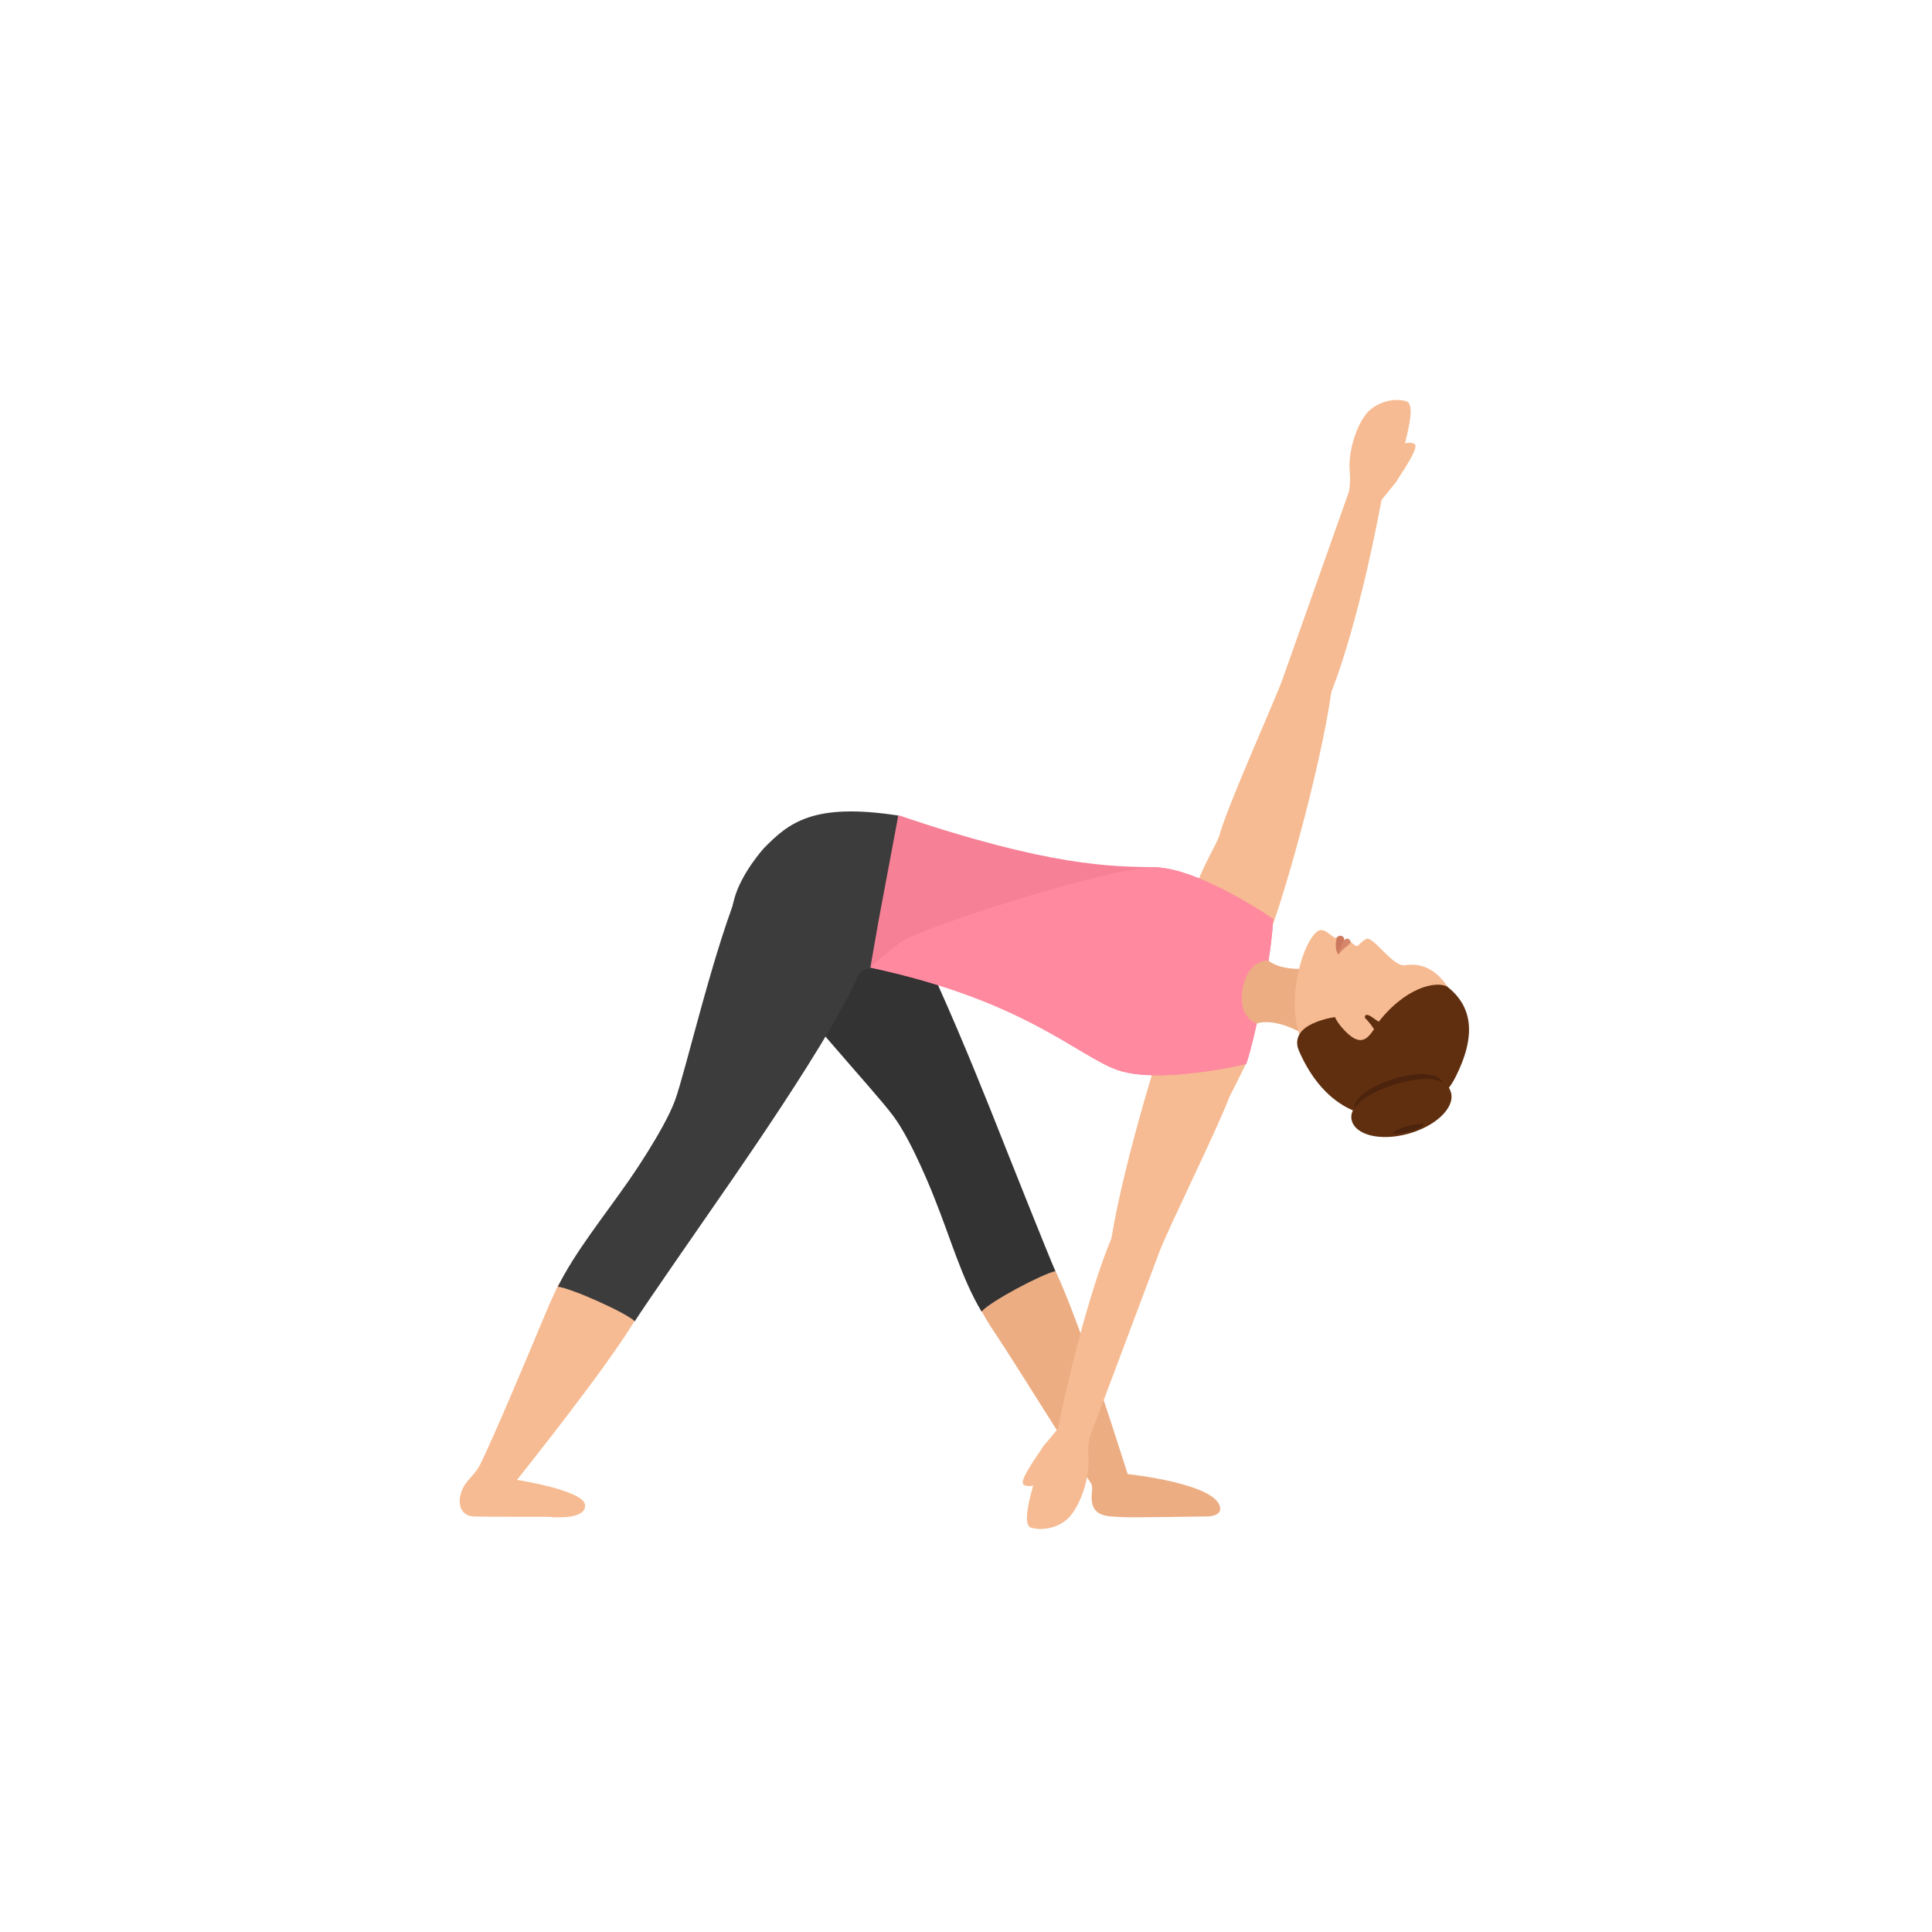 <svg width="497" height="497" viewBox="0 0 497 497" fill="none" xmlns="http://www.w3.org/2000/svg">
<path d="M310.4 390.1C310.4 390.1 291.8 390.4 289.8 390.3C286.2 390.1 282.1 390.5 281.1 387.2C280.3 384.7 281.5 382.9 280.6 381.5C275.9 374.6 262 352 256.4 343.6C255.1 341.7 253.8 339.6 252.6 337.5C247.5 328.9 270.1 323.8 271.6 327.1C278.5 342 288.4 374.1 290.1 379.2C290.1 379.2 313.9 381.7 313.9 388.2C313.8 390.2 310.4 390.1 310.4 390.1Z" fill="#ECAD83"/>
<path d="M240.3 308C244.6 318.7 247.4 328.9 252.5 337.4C254.8 334.7 268.4 327.6 271.5 327C270 323.7 259.7 297.8 259.7 297.8C256.4 289.6 237.7 241 227.9 228C225.5 224.6 223.1 221.7 220.9 219.5C216.7 215.1 189.8 233.8 192.6 241.4C202.1 256.3 225 280.5 229.8 287.1C234.7 293.6 240.3 308 240.3 308Z" fill="#333333"/>
<path d="M231.1 209.8C209.1 206.4 202.9 211.7 196.5 218.2C196.5 218.2 190.7 224.6 188.9 231.2C185.2 244.8 192.1 254.4 192.1 254.4C192.1 254.4 218.3 257.9 220.6 251.1C220.6 251.1 221.3 250.2 221.9 249.8C222.7 249.2 223.8 249.1 223.8 249.1C229 231.3 231.1 209.8 231.1 209.8Z" fill="#3D3C3C"/>
<path d="M361.7 103.2C365.3 104.1 359.5 119 359.3 123.8L355.4 128.6C349 162.7 342.5 177.9 342.5 177.9C339.6 198.5 329.3 234.3 326 241.5C324.1 245.9 305.1 236.6 306.5 231C309.5 222.5 312.2 218.6 313.6 215.2C315.6 207.6 327.5 181.3 329.9 174.8C330.2 173.9 347 126.5 347 126.5C347 126.5 347.5 124.5 347.2 121C346.8 116.2 348.9 109.6 351.5 106.4C353.8 103.7 358.1 102.2 361.7 103.2Z" fill="#F6BB92"/>
<path d="M359 118.7C359 118.7 359.8 113.7 362.5 113.9C364.7 114 365.5 114.3 359.3 123.7C359.3 123.8 357.9 123.3 359 118.7Z" fill="#F6BB92"/>
<path d="M265.3 393C261.7 392 267.8 377.3 268.1 372.4L272.1 367.6C279.2 333.6 285.9 318.6 285.9 318.6C289.2 298.1 300.2 262.5 303.6 255.3C305.6 250.9 322.1 268.1 320.5 273.7C320.5 273.7 318.7 277.4 316.3 282.1C313 290.8 300.8 315.4 298.3 321.9C298 322.8 280.3 369.8 280.3 369.8C280.3 369.8 279.8 371.8 280 375.3C280.3 380.1 278.1 386.7 275.4 389.9C273.2 392.6 268.9 394 265.3 393Z" fill="#F6BB92"/>
<path d="M268.3 377.6C268.3 377.6 267.4 382.5 264.7 382.3C262.5 382.1 261.7 381.8 268.1 372.5C268.1 372.5 269.5 373.1 268.3 377.6Z" fill="#F6BB92"/>
<path d="M287.3 275.2C298.2 279.1 320.6 273.7 320.6 273.7C322 269.3 323 264.8 323.7 261.3L326 249C326.6 245.5 327.3 240.9 327.5 236.4C327.5 236.4 308.6 223.3 297 223.1C286.1 222.9 270.2 223 231.1 209.7L226 236.9L223.9 248.9C263.3 257.3 277.1 271.5 287.3 275.2Z" fill="#F68096"/>
<path d="M287.3 275.2C298.2 279.1 320.6 273.7 320.6 273.7C322 269.3 323 264.8 323.7 261.3L326 249C326.6 245.5 327.3 240.9 327.5 236.4C327.5 236.4 308.6 223.3 297 223.1C286.1 222.9 236.6 238.6 231.5 242.5C226.4 246.4 223.9 248.9 223.9 248.9C263.3 257.3 277.1 271.5 287.3 275.2Z" fill="#FF8AA0"/>
<path d="M334.6 265.6L337.7 249C329.4 250.1 326.3 247.1 326.3 247.1C326.3 247.1 321.1 246.6 319.7 254.3C318.3 261.9 323.3 263.3 323.3 263.3C323.3 263.3 327.2 261.6 334.6 265.6Z" fill="#ECAD83"/>
<path d="M361.4 248.3C367.7 247.3 371.2 251.8 372.9 254.7C378.4 263.8 376.5 269.5 372.9 276.3C368.2 285.3 342.7 276.2 339.1 273.3C329.8 265.8 333.3 249.3 336.2 243.4C339.4 236.9 340.8 239.6 343.3 241.2C343.4 241.3 343.9 241.1 343.9 241.1C344.8 241.6 346 242.3 347.5 242.3C347.5 242.3 348.2 243 348.6 243.2C348.9 243.4 349.1 243.4 349.4 243.2C350.2 242.4 351 241.7 351.6 241.5C353.4 241 358.4 248.8 361.4 248.3Z" fill="#F6BB92"/>
<path d="M344.3 245.6C344.3 245.6 344.2 244.8 345.8 241.8C346.2 241.5 346.9 241.1 347.4 242.1C347.8 242.8 345.7 243.6 344.3 245.6Z" fill="#D6876B"/>
<path d="M344.3 245.6C344.3 245.6 343.1 244.2 343.9 241.2C344.2 240.8 344.6 240.7 344.8 240.7C345.9 240.8 345.8 241.8 345.8 241.8C344.3 244.8 344.3 245.6 344.3 245.6Z" fill="#CC785E"/>
<path d="M374.1 277.7C368.3 288.7 344.8 295 334.1 270.2C333.4 268.5 333.1 265.5 337.5 263.4C340.6 261.9 343.8 261.6 343.8 261.6C344.8 261.5 345.8 261.4 347 261.3C348.2 261.2 353.3 264.8 354 263.7C361.4 253.8 369.5 252.3 372.3 253.8C378.5 258.7 380.2 266 374.1 277.7Z" fill="#602F0F"/>
<path d="M345.9 265.1C341.9 260.9 342.7 258.8 344.5 256L351.2 261.6L353.5 264.7C351.7 267.4 349.9 269.3 345.9 265.1Z" fill="#F6BB92"/>
<path d="M348.4 286.1C349.2 289.8 355.2 291.4 361.6 289.7C368.1 288 372.6 283.5 371.8 279.8C371 276.1 366.2 275.5 359.7 277.2C353.2 279 347.5 282.4 348.4 286.1Z" fill="#4C230C"/>
<path d="M351.1 261.8C352.4 263.2 353.3 264.3 353.7 265.1C353.7 265.1 353.7 265.1 353.8 265C353.3 265.5 353 265.8 353 265.8C353.5 266 353.9 266.3 354.4 266.5L357.2 263.9C357.2 263.9 356.5 263.7 355.6 263.3C354.9 263 354.1 262.5 353.3 261.9C350.9 260.1 351.1 261.8 351.1 261.8Z" fill="#602F0F"/>
<path d="M347.7 288.1C348.6 292 355 293.6 362.1 291.7C369.2 289.8 374.2 285.1 373.3 281.2C372.4 277.3 367.2 276.7 360.1 278.6C353.1 280.5 346.8 284.2 347.7 288.1Z" fill="#602F0F"/>
<path d="M358.4 291.4C358.5 291.8 360.3 291.7 362.5 291.1C364.7 290.5 366.3 289.7 366.2 289.3C366.1 288.9 364.6 289.1 362.4 289.6C360.3 290.2 358.3 291 358.4 291.4Z" fill="#4C230C"/>
<path d="M141 390.2C141 390.2 123.6 390.2 121.8 390.1C118.2 389.9 117.5 386.3 119 383C120.1 380.6 122.1 379.5 123.5 376.8C127.2 369.3 136.6 346.8 140.5 337.5C141.4 335.3 142.4 333.2 143.4 331C147.7 322 165.1 336.8 163.2 339.9C155.7 352.2 136.3 376.5 133 380.7C133 380.7 150.4 383.4 150.5 387.2C150.7 390.2 145.5 390.6 141 390.2Z" fill="#F6BB92"/>
<path d="M161.9 303.5C155.3 313 147.9 322.1 143.5 331C147 331.4 161.1 337.7 163.3 339.9C165.2 336.8 181.1 313.9 181.1 313.9C186.1 306.6 216.2 264.1 221.6 248.8C223.1 244.9 224.1 241.3 224.8 238.3C226.1 232.4 195.7 220.3 190.9 226.9C183.8 243.1 176.4 275.6 173.6 283.2C170.7 290.9 161.9 303.5 161.9 303.5Z" fill="#3D3C3C"/>
</svg>
